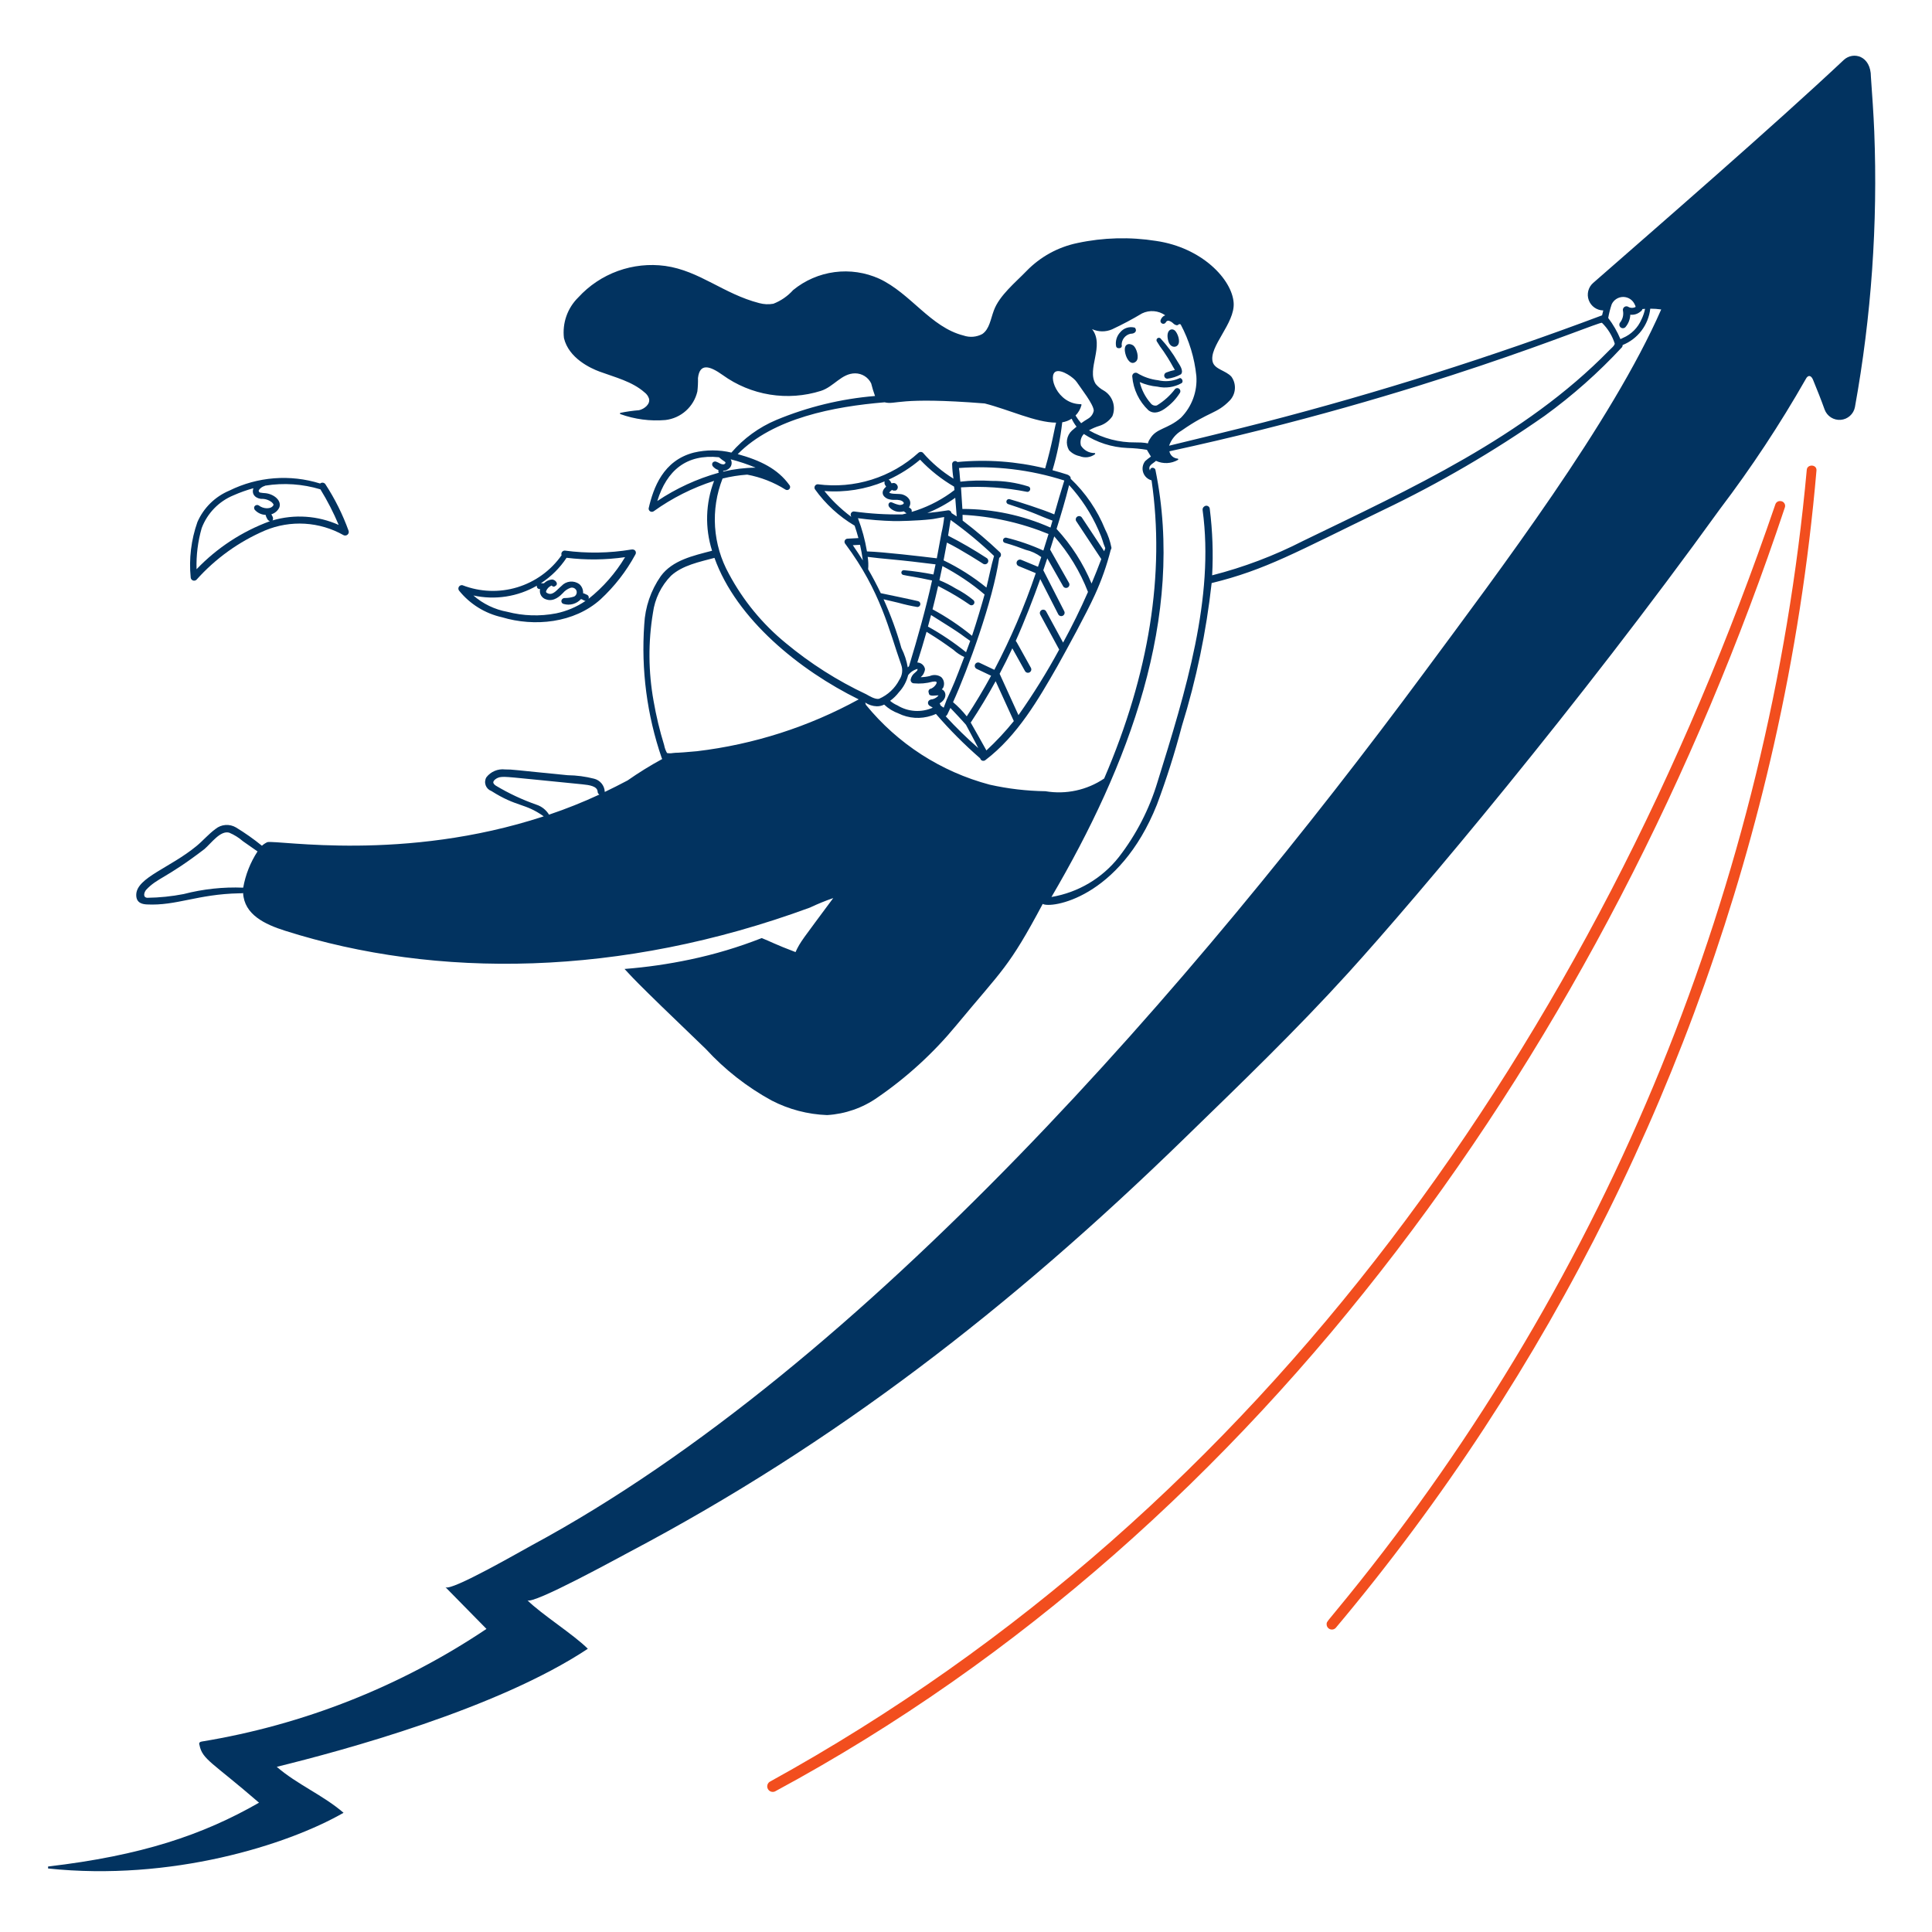 <svg width="154" height="154" viewBox="0 0 154 154" fill="none" xmlns="http://www.w3.org/2000/svg">
<path d="M149.397 10.477C149.339 9.027 149.231 7.578 149.131 6.13C149.131 4.438 147.73 4.082 146.974 4.772C141.46 9.96 132.083 18.097 126.987 22.556C126.797 22.723 126.663 22.943 126.601 23.188C126.54 23.433 126.553 23.691 126.641 23.928C126.729 24.165 126.886 24.37 127.092 24.516C127.299 24.662 127.544 24.742 127.797 24.745C127.762 24.874 127.73 25.003 127.702 25.135C118.883 28.451 109.894 31.295 100.772 33.655C98.882 34.149 93.822 35.373 93.188 35.527C93.368 35.018 93.723 34.59 94.189 34.318C96.43 32.752 96.967 33.015 98.028 31.92C98.267 31.668 98.41 31.341 98.433 30.994C98.456 30.648 98.358 30.305 98.154 30.023C97.707 29.527 96.833 29.446 96.666 28.854C96.327 27.634 98.445 25.788 98.335 24.143C98.209 22.271 95.805 19.734 92.151 19.204C90.07 18.874 87.946 18.93 85.885 19.371C84.338 19.691 82.923 20.468 81.823 21.602C80.957 22.501 79.658 23.55 79.221 24.745C78.96 25.435 78.873 26.231 78.301 26.624C78.073 26.747 77.821 26.821 77.563 26.842C77.305 26.862 77.044 26.829 76.8 26.744C74.178 26.082 72.594 23.387 70.088 22.217C68.973 21.713 67.739 21.53 66.526 21.69C65.312 21.85 64.168 22.346 63.221 23.121C62.788 23.604 62.248 23.978 61.644 24.212C61.272 24.278 60.89 24.261 60.525 24.162C57.683 23.433 55.761 21.58 53.025 21.197C51.752 21.024 50.457 21.163 49.249 21.6C48.042 22.038 46.959 22.762 46.092 23.71C45.667 24.127 45.344 24.636 45.146 25.198C44.949 25.76 44.883 26.36 44.953 26.951C45.337 28.554 47.067 29.352 47.794 29.621C49.02 30.075 50.383 30.401 51.378 31.279C51.538 31.399 51.659 31.563 51.725 31.752C51.865 32.192 51.381 32.595 50.94 32.697C50.443 32.737 49.948 32.807 49.459 32.907C49.447 32.909 49.437 32.915 49.429 32.924C49.421 32.933 49.416 32.944 49.416 32.956C49.415 32.968 49.418 32.979 49.425 32.989C49.431 32.999 49.441 33.007 49.452 33.01C50.601 33.423 51.825 33.584 53.041 33.48C53.648 33.409 54.219 33.152 54.674 32.744C55.13 32.336 55.449 31.798 55.587 31.202C55.628 30.848 55.645 30.491 55.636 30.134C55.776 28.908 56.592 29.172 57.599 29.889C58.716 30.697 60.006 31.232 61.367 31.452C62.727 31.672 64.12 31.571 65.434 31.157C66.467 30.826 67.079 29.76 68.166 29.76C68.432 29.761 68.693 29.836 68.918 29.977C69.144 30.118 69.325 30.32 69.441 30.56C69.525 30.9 69.628 31.235 69.748 31.565C67.041 31.788 64.385 32.433 61.877 33.476C60.501 34.055 59.277 34.945 58.301 36.075C57.318 35.843 56.294 35.843 55.311 36.075C52.858 36.701 52.078 38.89 51.703 40.525C51.7 40.573 51.71 40.62 51.733 40.663C51.756 40.705 51.79 40.74 51.831 40.764C51.873 40.788 51.921 40.8 51.969 40.798C52.017 40.797 52.064 40.781 52.103 40.755C53.573 39.7 55.198 38.882 56.92 38.329C56.238 40.114 56.181 42.078 56.759 43.9C55.248 44.297 53.603 44.652 52.67 45.925C51.879 47.059 51.422 48.392 51.354 49.773C51.097 53.378 51.57 56.998 52.744 60.417C52.754 60.447 52.768 60.475 52.786 60.5C51.834 61.017 50.913 61.587 50.026 62.208C49.426 62.526 48.818 62.833 48.203 63.128C48.206 63.111 48.206 63.093 48.203 63.076C48.186 62.841 48.095 62.618 47.943 62.438C47.792 62.258 47.588 62.13 47.36 62.072C46.67 61.895 45.961 61.801 45.248 61.792C40.82 61.36 40.929 61.332 40.255 61.332C39.974 61.299 39.69 61.34 39.429 61.45C39.169 61.56 38.941 61.735 38.769 61.959C38.713 62.055 38.68 62.161 38.67 62.272C38.66 62.382 38.675 62.493 38.712 62.597C38.75 62.701 38.81 62.795 38.889 62.874C38.967 62.952 39.061 63.012 39.165 63.05C41.226 64.358 41.804 63.982 43.343 65.071C32.183 68.728 22.179 66.951 21.313 67.127C21.154 67.2 21.008 67.297 20.878 67.414C20.224 66.882 19.533 66.395 18.812 65.957C18.56 65.808 18.268 65.739 17.976 65.76C17.683 65.781 17.404 65.892 17.177 66.077C16.611 66.494 16.18 67.014 15.661 67.44C13.537 69.184 10.925 69.95 10.861 71.285C10.825 72.031 11.436 72.074 11.704 72.093C14.063 72.213 15.747 71.272 19.071 71.206C19.283 71.201 19.315 71.21 19.378 71.181C19.466 72.9 21.102 73.678 22.73 74.192C34.755 78.013 49.465 77.898 64.561 72.343C65.165 72.056 65.786 71.803 66.418 71.585C63.966 74.902 63.794 75.053 63.412 75.891C61.816 75.29 61.372 75.03 60.718 74.774C58.867 75.502 56.958 76.073 55.012 76.482C53.287 76.847 51.54 77.099 49.782 77.236C50.435 77.914 50.062 77.671 56.267 83.62C57.778 85.266 59.551 86.654 61.513 87.725C62.881 88.431 64.388 88.827 65.927 88.883C67.369 88.798 68.759 88.314 69.941 87.484C72.294 85.868 74.41 83.931 76.226 81.729C79.934 77.251 80.388 77.169 83.116 72.05C83.729 72.434 89.224 71.656 92.219 64.135C92.986 62.085 93.649 59.997 94.204 57.88C95.358 54.163 96.154 50.345 96.58 46.477C100.885 45.427 103.333 44.001 110.239 40.662C114.73 38.514 119.037 36.002 123.117 33.15C125.351 31.531 127.42 29.696 129.294 27.671C129.326 27.621 129.343 27.562 129.341 27.502C129.935 27.263 130.454 26.868 130.842 26.358C131.23 25.847 131.472 25.241 131.543 24.605C131.835 24.605 132.126 24.625 132.415 24.667C128.474 33.658 119.579 45.415 113.503 53.632C95.413 78.07 69.033 108.816 42.383 123.179C41.725 123.528 35.904 126.901 35.504 126.51L38.777 129.841C31.942 134.424 24.203 137.485 16.084 138.818C16.015 138.824 15.95 138.853 15.9 138.902C15.886 138.932 15.878 138.964 15.878 138.998C15.878 139.031 15.886 139.064 15.9 139.094C16.13 140.262 16.897 140.445 20.647 143.693C16.15 146.272 11.253 147.912 3.833 148.779V148.937C13.627 149.97 22.879 147.08 27.384 144.498C25.785 143.108 23.67 142.233 22.062 140.834C27.301 139.543 39.61 136.228 46.855 131.424C45.773 130.324 43.124 128.65 42.033 127.551C42.408 127.967 49.478 124.07 50.228 123.679C66.458 115.1 80.471 104.314 94.424 90.725C98.888 86.386 103.316 82.122 107.482 77.533C113.092 71.352 125.779 56.261 137.105 40.565C139.605 37.271 141.886 33.816 143.934 30.222C144.116 29.858 144.366 29.906 144.517 30.272C144.858 31.105 145.158 31.854 145.442 32.648C145.537 32.905 145.713 33.124 145.944 33.272C146.175 33.419 146.448 33.487 146.721 33.466C146.995 33.444 147.253 33.334 147.458 33.152C147.663 32.97 147.803 32.726 147.856 32.457C149.168 25.208 149.685 17.838 149.397 10.477ZM19.386 70.756C17.787 70.691 16.187 70.863 14.638 71.266C13.68 71.452 12.707 71.551 11.731 71.563C11.363 71.524 11.494 71.118 11.643 70.935C12.551 69.959 13.215 70.042 16.3 67.677C16.852 67.198 17.571 66.173 18.274 66.374C18.671 66.541 19.039 66.77 19.363 67.053L20.528 67.868C19.956 68.744 19.568 69.726 19.386 70.756ZM43.762 64.936C43.533 64.559 43.176 64.276 42.756 64.14C41.63 63.746 40.548 63.239 39.525 62.626C39.42 62.555 39.301 62.448 39.322 62.335C39.351 62.181 39.593 62.006 39.838 61.951C40.313 61.879 40.333 61.917 46.402 62.516C47.006 62.575 47.599 62.67 47.637 63.095C47.637 63.144 47.649 63.192 47.674 63.234C47.698 63.276 47.734 63.311 47.776 63.334C46.469 63.941 45.129 64.476 43.763 64.936H43.762ZM88.642 26.252C89.46 25.869 90.258 25.446 91.032 24.982C91.325 24.84 91.651 24.778 91.976 24.804C92.3 24.83 92.612 24.943 92.878 25.13C92.783 25.168 92.699 25.227 92.633 25.305C92.567 25.383 92.521 25.475 92.5 25.575C92.498 25.628 92.515 25.68 92.547 25.721C92.58 25.763 92.626 25.793 92.677 25.805C92.729 25.817 92.783 25.811 92.83 25.788C92.878 25.764 92.916 25.726 92.938 25.678C92.959 25.636 92.992 25.603 93.034 25.583C93.076 25.563 93.123 25.558 93.168 25.568C93.301 25.608 93.422 25.681 93.521 25.779C93.593 25.852 93.685 25.903 93.785 25.924C93.824 25.927 93.863 25.919 93.898 25.902C93.933 25.885 93.964 25.86 93.987 25.829L94.11 25.857C94.791 27.134 95.216 28.532 95.362 29.973C95.406 30.582 95.319 31.193 95.107 31.766C94.896 32.339 94.564 32.86 94.135 33.295C93.069 34.226 92.165 34.116 91.666 34.981C91.267 35.569 91.961 35.255 90.51 35.265C89.211 35.281 87.931 34.948 86.804 34.301C87.069 34.151 87.349 34.031 87.641 33.943C88.059 33.811 88.421 33.541 88.666 33.177C88.819 32.806 88.831 32.393 88.701 32.014C88.57 31.635 88.307 31.317 87.959 31.119C87.721 30.988 87.51 30.814 87.337 30.604C86.586 29.415 88.078 27.558 87.05 26.235C87.3 26.349 87.571 26.409 87.845 26.412C88.119 26.415 88.391 26.36 88.643 26.252H88.642ZM84.191 29.604C84.645 29.446 85.588 30.092 85.826 30.452C86.154 30.946 87.181 32.238 87.183 32.735C87.158 32.865 87.106 32.989 87.03 33.097C86.954 33.206 86.856 33.297 86.742 33.365C86.549 33.48 86.361 33.603 86.178 33.734C86.012 33.542 85.863 33.337 85.731 33.121C85.959 32.888 86.123 32.6 86.206 32.285C86.209 32.277 86.209 32.269 86.207 32.26C86.206 32.252 86.202 32.245 86.197 32.238C86.192 32.231 86.185 32.226 86.178 32.222C86.17 32.219 86.162 32.217 86.154 32.217C84.254 32.216 83.466 29.854 84.191 29.604H84.191ZM70.513 32.067C71.423 32.297 71.517 31.602 78.489 32.159C80.434 32.654 82.556 33.679 84.182 33.689C84.044 34.179 83.869 35.394 83.309 37.337C81.022 36.776 78.657 36.604 76.313 36.828C76.279 36.792 76.236 36.767 76.188 36.757C76.14 36.747 76.091 36.751 76.045 36.769C76 36.788 75.961 36.819 75.934 36.86C75.907 36.901 75.894 36.949 75.894 36.998C75.905 37.386 75.94 37.772 76.001 38.155C75.085 37.589 74.26 36.888 73.554 36.074C73.505 36.038 73.445 36.019 73.384 36.021C73.323 36.023 73.264 36.045 73.218 36.085C72.142 37.064 70.867 37.796 69.479 38.231C68.092 38.665 66.626 38.792 65.185 38.601C65.139 38.601 65.094 38.614 65.054 38.636C65.015 38.659 64.981 38.692 64.958 38.731C64.935 38.771 64.923 38.816 64.922 38.862C64.921 38.908 64.933 38.953 64.955 38.993C65.797 40.173 66.876 41.163 68.123 41.901C68.235 42.228 68.335 42.558 68.424 42.891C68.424 42.891 67.792 42.928 67.528 42.939C67.482 42.946 67.439 42.966 67.403 42.996C67.368 43.026 67.342 43.065 67.328 43.109C67.313 43.154 67.312 43.201 67.323 43.246C67.334 43.291 67.357 43.332 67.39 43.365C70.232 47.181 70.86 50.246 71.836 52.989C71.906 53.186 71.929 53.396 71.904 53.603C71.878 53.81 71.805 54.009 71.689 54.183C71.342 54.862 70.768 55.399 70.068 55.702C69.756 55.767 69.285 55.472 69.05 55.341C66.747 54.259 64.591 52.888 62.635 51.261C60.774 49.739 59.233 47.863 58.101 45.742C57.462 44.59 57.086 43.312 56.998 41.999C56.911 40.685 57.115 39.368 57.596 38.143C58.24 37.984 58.897 37.88 59.559 37.833C60.644 38.036 61.681 38.441 62.615 39.028C62.666 39.058 62.727 39.069 62.785 39.057C62.843 39.046 62.895 39.014 62.932 38.967C62.968 38.92 62.986 38.861 62.982 38.802C62.978 38.743 62.952 38.687 62.91 38.645C61.99 37.376 60.621 36.7 58.804 36.198C61.638 33.317 66.486 32.404 70.513 32.067ZM85.792 41.549L87.785 44.565C87.539 45.219 87.281 45.868 87.009 46.513C86.342 44.909 85.397 43.436 84.218 42.16C84.575 41.011 84.931 39.84 85.219 38.667C86.187 39.724 86.976 40.932 87.554 42.244C87.937 43.079 87.861 43.132 88.102 43.694L88.015 43.94L86.239 41.257C86.22 41.227 86.195 41.202 86.166 41.182C86.137 41.163 86.104 41.149 86.069 41.142C86.035 41.135 85.999 41.134 85.965 41.141C85.93 41.148 85.897 41.161 85.868 41.181C85.838 41.2 85.813 41.225 85.793 41.254C85.773 41.284 85.76 41.316 85.753 41.351C85.746 41.385 85.746 41.421 85.752 41.456C85.759 41.49 85.772 41.523 85.792 41.553V41.549ZM82.921 48.999L84.428 51.777C83.45 53.581 82.366 55.326 81.182 57.003L79.68 53.707C80.034 53.039 80.371 52.362 80.692 51.678L81.703 53.49C81.738 53.552 81.796 53.598 81.864 53.617C81.933 53.637 82.006 53.628 82.068 53.593C82.13 53.559 82.176 53.501 82.196 53.432C82.215 53.364 82.207 53.291 82.172 53.228C81.189 51.47 81.04 51.165 80.966 51.082C81.656 49.549 82.4 47.623 82.918 46.158L84.351 48.961C84.367 48.993 84.389 49.021 84.416 49.045C84.443 49.068 84.474 49.086 84.508 49.097C84.541 49.108 84.577 49.113 84.613 49.11C84.648 49.107 84.683 49.097 84.714 49.081C84.746 49.065 84.774 49.043 84.797 49.015C84.82 48.988 84.837 48.957 84.848 48.923C84.859 48.889 84.862 48.853 84.859 48.818C84.856 48.782 84.846 48.748 84.829 48.717L83.162 45.456C83.269 45.142 83.375 44.825 83.479 44.505L84.742 46.728C84.759 46.759 84.782 46.786 84.81 46.807C84.838 46.829 84.87 46.845 84.904 46.854C84.938 46.864 84.973 46.866 85.008 46.862C85.043 46.858 85.077 46.846 85.108 46.829C85.138 46.812 85.165 46.788 85.187 46.76C85.209 46.733 85.225 46.701 85.234 46.667C85.243 46.633 85.246 46.597 85.241 46.562C85.237 46.527 85.226 46.493 85.208 46.463L83.705 43.81C83.74 43.7 84.035 42.755 84.035 42.755C85.184 44.062 86.095 45.56 86.724 47.183C86.121 48.556 85.46 49.903 84.74 51.221L83.392 48.741C83.376 48.709 83.354 48.681 83.326 48.658C83.299 48.635 83.267 48.618 83.233 48.608C83.199 48.597 83.163 48.593 83.127 48.597C83.092 48.601 83.057 48.611 83.026 48.628C82.995 48.645 82.967 48.669 82.945 48.696C82.922 48.724 82.906 48.756 82.896 48.791C82.886 48.825 82.883 48.861 82.888 48.896C82.892 48.932 82.903 48.966 82.921 48.997V48.999ZM75.073 54.95C75.11 54.91 75.144 54.867 75.177 54.821C75.244 54.682 75.266 54.525 75.239 54.372C75.213 54.22 75.138 54.08 75.027 53.972C74.896 53.881 74.743 53.825 74.584 53.81C74.424 53.795 74.264 53.821 74.118 53.885C73.878 53.943 73.634 53.975 73.388 53.98C73.485 53.9 73.565 53.802 73.624 53.691C73.683 53.58 73.72 53.459 73.732 53.334C73.707 53.189 73.632 53.057 73.52 52.961C73.408 52.864 73.266 52.81 73.119 52.807C73.378 51.996 73.624 51.181 73.855 50.361C74.965 51.051 75.081 51.143 75.994 51.793C76.25 52.031 76.543 52.226 76.862 52.369C76.084 54.404 76.078 54.429 75.463 55.765C75.437 55.827 75.279 56.28 75.222 56.409C75.131 56.355 75.045 56.293 74.966 56.222C74.953 56.166 74.932 56.111 74.903 56.061C75.537 55.68 75.427 55.093 75.073 54.95ZM74.347 56.406L74.338 56.416C73.889 56.613 73.399 56.698 72.91 56.665C72.422 56.632 71.948 56.481 71.531 56.225C71.32 56.134 71.124 56.013 70.95 55.864C71.217 55.67 71.454 55.437 71.654 55.175C72.01 54.792 72.262 54.326 72.388 53.819C72.574 53.57 72.839 53.393 73.14 53.316C73.1 53.393 73.217 53.384 72.945 53.611C72.767 53.74 72.642 53.929 72.594 54.143C72.585 54.181 72.584 54.22 72.592 54.258C72.6 54.296 72.617 54.332 72.64 54.363C72.663 54.394 72.693 54.42 72.728 54.438C72.762 54.456 72.8 54.467 72.839 54.468C73.343 54.516 73.852 54.471 74.341 54.336C74.484 54.331 74.755 54.259 74.628 54.517C74.537 54.678 74.398 54.807 74.231 54.886C74.191 54.889 74.152 54.902 74.118 54.924C74.084 54.946 74.056 54.976 74.037 55.012C74.018 55.047 74.008 55.087 74.008 55.128C74.008 55.168 74.018 55.208 74.037 55.243C74.037 55.58 74.623 55.402 74.814 55.43C74.691 55.581 74.523 55.688 74.334 55.736C73.999 55.752 73.914 55.986 74.001 56.15C74.074 56.291 74.277 56.334 74.347 56.411V56.406ZM73.185 47.919C72.993 47.861 70.282 47.298 70.206 47.282C69.896 46.635 69.561 45.999 69.2 45.376C69.228 45.047 69.216 44.715 69.164 44.389C69.749 44.465 70.347 44.524 70.927 44.577C72.197 44.694 73.189 44.812 74.574 44.985C74.517 45.255 74.46 45.524 74.403 45.792C73.626 45.637 72.842 45.523 72.054 45.45C72.006 45.446 71.959 45.46 71.921 45.489C71.883 45.518 71.857 45.561 71.849 45.608C71.841 45.656 71.851 45.704 71.877 45.744C71.903 45.785 71.943 45.814 71.99 45.826C72.291 45.903 73.015 45.985 74.295 46.269C73.783 48.578 73.152 50.825 72.456 53.109C72.422 53.139 72.39 53.168 72.358 53.197C72.267 52.663 72.097 52.147 71.853 51.664C71.478 50.331 71.001 49.029 70.429 47.768C70.822 47.866 71.216 47.955 71.608 48.047C72.107 48.187 72.614 48.3 73.126 48.385C73.183 48.384 73.239 48.363 73.282 48.325C73.325 48.287 73.353 48.235 73.36 48.178C73.367 48.12 73.353 48.063 73.321 48.015C73.289 47.967 73.24 47.933 73.185 47.919ZM68.387 41.306C69.337 41.434 70.293 41.51 71.251 41.536C71.542 41.546 73.112 41.514 74.179 41.395C74.34 41.395 75.042 41.236 75.263 41.215C75.218 41.638 75.147 42.057 75.048 42.47C74.957 42.994 74.705 44.348 74.673 44.502C73.402 44.349 70.389 43.991 69.106 43.954C68.956 43.049 68.715 42.162 68.387 41.306ZM68.778 44.674C68.522 44.265 68.256 43.86 67.979 43.458L68.553 43.427C68.646 43.837 68.721 44.252 68.778 44.672V44.674ZM67.822 41.107C67.835 41.138 67.847 41.169 67.859 41.2C67.413 40.867 66.99 40.504 66.593 40.114C66.281 39.806 65.987 39.481 65.713 39.139C67.35 39.269 68.994 39.006 70.509 38.373C70.478 38.597 70.537 38.632 70.635 38.788C70.197 39.164 70.31 39.554 70.74 39.757C70.933 39.828 71.14 39.857 71.345 39.842C71.583 39.836 71.909 39.854 72.03 40.059C72.107 40.184 71.816 40.279 71.659 40.244C71.157 40.134 71.069 39.959 70.912 40.061C70.877 40.085 70.85 40.118 70.835 40.158C70.819 40.197 70.815 40.239 70.823 40.281C70.823 40.434 71.206 40.801 71.701 40.801C71.816 40.799 71.93 40.785 72.042 40.758C72.062 40.773 72.239 40.911 72.26 40.921C72.154 40.95 72.046 40.977 71.939 41.003C70.647 41.025 69.355 40.947 68.075 40.769C68.033 40.767 67.992 40.774 67.954 40.792C67.916 40.809 67.883 40.836 67.858 40.869C67.833 40.902 67.817 40.941 67.811 40.982C67.804 41.023 67.808 41.066 67.822 41.105V41.107ZM80.19 42.856C80.159 42.853 80.127 42.857 80.097 42.867C80.068 42.878 80.041 42.895 80.018 42.916C79.995 42.938 79.978 42.965 79.966 42.994C79.954 43.023 79.949 43.054 79.95 43.086C79.952 43.129 79.968 43.171 79.996 43.204C80.023 43.237 80.061 43.261 80.103 43.271C80.793 43.466 81.298 43.654 81.761 43.827C82.21 43.93 82.632 44.126 83 44.403C82.914 44.661 82.827 44.919 82.738 45.177L81.414 44.63C81.381 44.615 81.345 44.606 81.309 44.605C81.273 44.603 81.236 44.61 81.203 44.623C81.169 44.636 81.138 44.656 81.112 44.681C81.086 44.707 81.065 44.737 81.051 44.771C81.037 44.804 81.03 44.841 81.031 44.877C81.031 44.913 81.039 44.949 81.054 44.983C81.069 45.016 81.09 45.046 81.116 45.071C81.143 45.095 81.174 45.114 81.209 45.127L82.562 45.686C81.666 48.337 80.562 50.913 79.259 53.39L78.081 52.831C78.049 52.816 78.015 52.807 77.98 52.806C77.944 52.804 77.909 52.809 77.876 52.821C77.843 52.833 77.812 52.851 77.786 52.875C77.76 52.898 77.739 52.927 77.724 52.959C77.709 52.991 77.7 53.025 77.698 53.06C77.696 53.096 77.701 53.131 77.713 53.164C77.725 53.197 77.743 53.228 77.767 53.254C77.791 53.28 77.819 53.301 77.851 53.316L79.001 53.863C78.398 54.968 77.751 56.047 77.06 57.101C76.735 56.688 76.369 56.308 75.967 55.969C77.149 53.362 79.157 47.858 79.647 44.465C79.684 44.444 79.716 44.414 79.74 44.379C79.764 44.343 79.779 44.303 79.785 44.26C79.791 44.218 79.787 44.175 79.774 44.134C79.76 44.093 79.737 44.056 79.707 44.026C78.763 43.129 77.77 42.285 76.733 41.496C76.733 41.343 76.733 41.185 76.725 41.037C79.08 41.156 81.397 41.673 83.579 42.566C83.519 42.765 83.243 43.644 83.166 43.884C82.209 43.447 81.212 43.102 80.19 42.853V42.856ZM77.594 47.838C77.154 47.474 76.675 47.16 76.166 46.901C75.757 46.65 75.328 46.432 74.882 46.252C74.965 45.875 75.045 45.497 75.122 45.119C75.706 45.428 76.273 45.766 76.822 46.132C77.4 46.515 77.955 46.935 78.481 47.387C78.296 48.062 77.831 49.645 77.48 50.679C76.501 49.877 75.447 49.17 74.333 48.569C74.49 47.952 74.639 47.333 74.78 46.711C74.907 46.779 75.035 46.846 75.163 46.913C75.911 47.304 76.633 47.742 77.327 48.222C77.378 48.249 77.436 48.256 77.492 48.242C77.547 48.229 77.596 48.195 77.629 48.148C77.662 48.102 77.676 48.044 77.67 47.987C77.664 47.931 77.637 47.878 77.594 47.84V47.838ZM77.338 51.084C77.231 51.387 77.119 51.689 77.005 51.99C76.054 51.221 75.037 50.536 73.967 49.944C74.052 49.637 74.134 49.331 74.214 49.024C77.085 50.811 76.659 50.638 77.338 51.086V51.084ZM79.236 44.313C78.99 45.157 78.837 45.991 78.628 46.834C77.578 45.98 76.432 45.252 75.213 44.665C75.306 44.193 75.394 43.722 75.477 43.25C76.619 43.807 78.344 44.927 78.362 44.936C78.391 44.955 78.424 44.968 78.459 44.975C78.494 44.981 78.529 44.981 78.564 44.974C78.598 44.966 78.631 44.952 78.66 44.932C78.689 44.912 78.714 44.887 78.733 44.857C78.752 44.828 78.766 44.795 78.772 44.76C78.778 44.725 78.778 44.69 78.771 44.655C78.763 44.621 78.749 44.588 78.73 44.559C78.71 44.53 78.684 44.505 78.655 44.486C77.659 43.836 76.631 43.238 75.572 42.697C75.642 42.28 75.708 41.863 75.772 41.447C76.994 42.319 78.151 43.277 79.236 44.315V44.313ZM75.844 40.894C75.838 40.86 75.826 40.827 75.808 40.797C75.789 40.767 75.765 40.742 75.736 40.722C75.707 40.703 75.675 40.689 75.641 40.682C75.606 40.675 75.571 40.676 75.537 40.683C74.998 40.771 74.457 40.841 73.915 40.893C74.703 40.578 75.451 40.17 76.143 39.679C76.183 40.159 76.219 40.638 76.259 41.163C76.124 41.076 75.985 40.982 75.844 40.896V40.894ZM75.733 39.32C74.799 39.979 73.763 40.481 72.667 40.805C72.672 40.789 72.674 40.773 72.674 40.757C72.674 40.603 72.674 40.59 72.454 40.441C72.732 39.989 72.427 39.57 71.95 39.417C71.68 39.33 71.065 39.417 70.877 39.264C70.944 39.183 71.022 39.11 71.107 39.047C71.129 39.071 71.157 39.088 71.188 39.097C71.219 39.107 71.251 39.109 71.283 39.103H71.297C71.461 39.139 71.591 38.95 71.559 38.782C71.544 38.718 71.513 38.659 71.469 38.611C71.424 38.563 71.368 38.527 71.306 38.507C71.228 38.491 71.146 38.498 71.072 38.528C71.061 38.509 71.028 38.46 71.015 38.442C70.982 38.351 70.915 38.276 70.829 38.233C71.735 37.819 72.579 37.284 73.34 36.641C74.136 37.482 75.048 38.205 76.048 38.788C76.059 38.876 76.071 38.962 76.082 39.06C75.963 39.142 75.846 39.236 75.733 39.32ZM75.758 56.432C76.706 57.429 76.998 57.774 76.998 57.774C76.998 57.774 77.798 59.253 77.978 59.63C77.065 58.832 76.196 57.984 75.377 57.089C75.493 57.036 75.503 56.973 75.756 56.432H75.758ZM77.377 57.595C78.084 56.522 78.746 55.423 79.363 54.299L80.812 57.478C80.141 58.309 79.41 59.091 78.627 59.817C78.583 59.739 77.538 57.863 77.375 57.595H77.377ZM84.038 41.003C83.146 40.613 81.097 39.961 80.467 39.786C80.417 39.775 80.364 39.784 80.32 39.81C80.275 39.836 80.242 39.878 80.227 39.927C80.212 39.977 80.216 40.03 80.238 40.076C80.261 40.123 80.3 40.159 80.348 40.178C82.771 40.975 82.621 41.034 83.896 41.498C83.843 41.683 83.789 41.868 83.734 42.053C81.523 41.072 79.131 40.565 76.712 40.568C76.708 40.475 76.609 38.941 76.601 38.848C78.37 38.739 80.147 38.86 81.885 39.208C81.944 39.209 82.001 39.188 82.044 39.148C82.088 39.109 82.115 39.055 82.119 38.996C82.124 38.943 82.109 38.889 82.076 38.846C82.043 38.803 81.995 38.775 81.942 38.766C81.002 38.471 80.022 38.325 79.036 38.333C78.208 38.279 77.376 38.299 76.55 38.393C76.483 37.841 76.514 37.79 76.438 37.306C79.276 37.096 82.127 37.434 84.837 38.302C84.575 39.12 84.296 40.085 84.036 41.003H84.038ZM58.172 37.289C58.254 37.198 58.304 37.083 58.317 36.961C58.329 36.84 58.303 36.717 58.243 36.611C58.92 36.785 59.585 37.007 60.23 37.277C59.359 37.285 58.491 37.392 57.643 37.593C57.646 37.579 57.648 37.565 57.648 37.55V37.531C57.848 37.523 58.036 37.436 58.172 37.289ZM52.393 39.937C53.152 37.48 54.727 36.181 57.307 36.447C57.46 36.58 57.621 36.702 57.79 36.812C57.898 36.894 57.762 37.021 57.643 37.019C57.386 36.992 57.377 36.904 57.071 36.795C57.021 36.781 56.967 36.782 56.918 36.799C56.869 36.816 56.826 36.848 56.796 36.891C56.774 36.93 56.764 36.975 56.765 37.021C56.766 37.067 56.78 37.111 56.804 37.15C56.921 37.3 57.082 37.41 57.264 37.466C57.27 37.552 57.24 37.601 57.299 37.679C55.554 38.165 53.898 38.928 52.393 39.937ZM55.557 59.879C53.619 60.056 54.116 59.972 53.64 60.024C53.485 60.053 53.325 60.053 53.169 60.024C53.057 59.827 52.979 59.612 52.939 59.39C52.583 58.236 52.302 57.06 52.096 55.87C51.678 53.55 51.661 51.175 52.047 48.85C52.195 47.735 52.699 46.699 53.485 45.894C54.412 45.051 55.761 44.791 56.95 44.468C58.696 49.358 63.752 53.441 68.448 55.748C64.456 57.938 60.079 59.341 55.557 59.879ZM83.331 63.068C81.835 63.048 80.345 62.873 78.885 62.545C75.009 61.517 71.557 59.291 69.022 56.183C69 56.123 68.981 56.062 68.965 55.999C69.237 56.184 69.556 56.288 69.885 56.298C70.09 56.302 70.294 56.256 70.477 56.163C70.804 56.473 71.191 56.712 71.613 56.866C72.437 57.272 73.388 57.335 74.258 57.042C74.377 57.006 74.492 56.961 74.603 56.907C75.692 58.17 76.871 59.353 78.129 60.447C78.139 60.489 78.159 60.527 78.188 60.56C78.216 60.592 78.252 60.616 78.292 60.631C78.333 60.646 78.376 60.65 78.419 60.644C78.461 60.638 78.501 60.62 78.536 60.595C81.108 58.648 82.799 55.697 84.292 53.09C85.01 51.799 86.568 48.966 87.276 47.41C87.804 46.255 88.227 45.055 88.538 43.824C88.578 43.778 88.598 43.719 88.594 43.659C88.495 43.143 88.323 42.645 88.082 42.178C87.466 40.659 86.531 39.289 85.342 38.161C85.381 37.987 85.162 37.85 85.058 37.824C84.674 37.7 84.286 37.586 83.894 37.481C84.266 36.234 84.526 34.955 84.671 33.661C84.939 33.62 85.195 33.523 85.421 33.374C85.527 33.6 85.658 33.813 85.812 34.01C85.684 34.112 85.559 34.218 85.437 34.328C85.229 34.522 85.093 34.781 85.052 35.063C85.01 35.344 85.065 35.632 85.207 35.878C85.432 36.125 85.731 36.293 86.058 36.358C86.257 36.44 86.474 36.47 86.688 36.444C86.901 36.417 87.105 36.337 87.278 36.209C87.287 36.202 87.293 36.193 87.297 36.182C87.3 36.171 87.3 36.16 87.296 36.149C87.293 36.138 87.286 36.129 87.277 36.122C87.268 36.116 87.257 36.112 87.246 36.112C87.03 36.114 86.817 36.061 86.627 35.957C86.438 35.853 86.278 35.702 86.163 35.519C86.118 35.358 86.115 35.188 86.156 35.026C86.196 34.863 86.278 34.714 86.394 34.593C87.428 35.273 88.628 35.658 89.865 35.708C90.386 35.721 90.906 35.771 91.42 35.856C91.42 35.856 91.712 36.357 91.741 36.393C91.58 36.504 91.426 36.624 91.281 36.755C91.182 36.881 91.115 37.029 91.088 37.187C91.06 37.345 91.072 37.507 91.123 37.659C91.173 37.811 91.261 37.948 91.377 38.058C91.494 38.168 91.636 38.247 91.791 38.288C92.876 45.723 91.607 53.703 88.013 62.056C86.641 62.983 84.964 63.345 83.331 63.068ZM128.25 27.947C121.524 34.825 112.434 38.966 103.882 43.11C101.572 44.295 99.136 45.217 96.62 45.859C96.715 44.098 96.653 42.332 96.433 40.582C96.433 40.531 96.418 40.48 96.391 40.436C96.363 40.393 96.324 40.358 96.277 40.336C96.23 40.314 96.178 40.306 96.127 40.312C96.076 40.319 96.028 40.34 95.988 40.373C95.942 40.404 95.906 40.447 95.883 40.497C95.861 40.548 95.853 40.604 95.86 40.659C96.814 47.613 94.52 55.097 92.268 62.323C91.616 64.492 90.572 66.522 89.187 68.313C87.854 70.007 85.937 71.142 83.812 71.498C89.928 61.073 94.495 49.206 92.099 37.454C92.092 37.42 92.076 37.389 92.052 37.364C92.029 37.338 92 37.319 91.967 37.309C91.934 37.291 91.896 37.283 91.859 37.285C91.821 37.288 91.785 37.3 91.754 37.322C91.723 37.344 91.699 37.374 91.685 37.408C91.67 37.443 91.665 37.481 91.671 37.518C91.459 37.099 91.895 36.975 92.143 36.733C92.42 36.863 92.723 36.923 93.028 36.91C93.333 36.897 93.631 36.81 93.895 36.657C93.905 36.651 93.913 36.641 93.917 36.63C93.922 36.62 93.922 36.607 93.919 36.596C93.916 36.584 93.91 36.574 93.9 36.567C93.891 36.56 93.88 36.556 93.868 36.556C93.71 36.544 93.56 36.48 93.441 36.375C93.323 36.27 93.242 36.129 93.212 35.973C113.767 31.519 127.227 25.681 127.69 25.729C128.162 26.189 128.512 26.759 128.711 27.387C128.688 27.573 128.405 27.785 128.248 27.947H128.25ZM130.845 25.455C130.56 26.125 130.025 26.659 129.353 26.941C129.29 26.971 129.227 27.001 129.165 27.032C128.912 26.432 128.585 25.865 128.191 25.346C128.255 24.976 128.348 24.612 128.468 24.256C128.55 24.079 128.681 23.93 128.846 23.826C129.011 23.722 129.202 23.668 129.397 23.67C129.592 23.673 129.782 23.732 129.944 23.84C130.106 23.949 130.233 24.102 130.31 24.281C130.343 24.337 130.366 24.399 130.377 24.463C130.285 24.516 130.179 24.543 130.073 24.54C129.966 24.537 129.862 24.505 129.773 24.447C129.726 24.423 129.673 24.412 129.621 24.416C129.568 24.421 129.517 24.439 129.475 24.471C129.432 24.502 129.4 24.545 129.38 24.594C129.36 24.643 129.355 24.697 129.364 24.749C129.4 24.92 129.396 25.098 129.354 25.268C129.312 25.438 129.232 25.596 129.12 25.731C129.083 25.791 129.07 25.861 129.082 25.93C129.094 25.999 129.132 26.06 129.187 26.103C129.242 26.146 129.311 26.166 129.381 26.161C129.45 26.156 129.516 26.125 129.564 26.075C129.801 25.797 129.938 25.449 129.952 25.084C130.095 25.101 130.24 25.088 130.378 25.046C130.515 25.005 130.643 24.935 130.753 24.843C130.833 24.797 130.892 24.723 130.919 24.635C130.989 24.628 131.058 24.623 131.129 24.618C131.07 24.908 130.975 25.188 130.847 25.455H130.845Z" fill="#023360"/>
<path d="M89.706 28.204C89.827 28.685 90.175 29.16 90.557 28.807C90.845 28.543 90.597 27.743 90.34 27.543C90.082 27.342 89.483 27.316 89.706 28.204Z" fill="#023360"/>
<path d="M93.122 27.171C93.269 27.707 93.706 27.742 93.888 27.501C94.111 27.202 93.876 26.598 93.683 26.382C93.411 26.082 92.885 26.305 93.122 27.171Z" fill="#023360"/>
<path d="M92.743 27.999C93.274 28.773 93.433 29.145 93.649 29.487C93.416 29.537 93.189 29.606 92.967 29.693C92.912 29.713 92.866 29.751 92.835 29.801C92.805 29.851 92.793 29.91 92.801 29.968C92.808 30.026 92.836 30.079 92.878 30.119C92.921 30.16 92.976 30.184 93.034 30.189C93.42 30.146 93.794 30.025 94.133 29.835C94.388 29.555 93.994 29.041 93.864 28.824C93.483 28.153 93.023 27.53 92.495 26.966C92.46 26.938 92.416 26.923 92.371 26.924C92.327 26.925 92.284 26.942 92.25 26.971C92.216 27.001 92.193 27.041 92.186 27.086C92.179 27.13 92.188 27.175 92.211 27.214C92.373 27.486 92.55 27.748 92.743 27.999Z" fill="#023360"/>
<path d="M88.964 27.6C88.973 27.643 88.996 27.683 89.031 27.71C89.066 27.738 89.109 27.754 89.153 27.753H89.23C89.261 27.753 89.293 27.746 89.321 27.73C89.349 27.715 89.373 27.694 89.39 27.667C89.407 27.641 89.418 27.61 89.421 27.578C89.424 27.547 89.418 27.515 89.406 27.486C89.406 27.28 89.476 27.081 89.604 26.92C89.733 26.76 89.912 26.648 90.113 26.604C90.501 26.604 90.617 26.367 90.506 26.189C90.495 26.162 90.478 26.137 90.457 26.118C90.247 26.059 90.025 26.064 89.818 26.13C89.61 26.196 89.427 26.321 89.289 26.49C89.152 26.637 89.052 26.814 88.995 27.006C88.939 27.199 88.928 27.402 88.964 27.6Z" fill="#023360"/>
<path d="M90.253 30.021C90.338 31.044 90.798 31.999 91.543 32.704C91.997 33.051 92.504 32.842 92.96 32.493C93.4 32.167 93.775 31.76 94.064 31.294C94.089 31.242 94.095 31.183 94.082 31.127C94.069 31.072 94.037 31.022 93.991 30.987C93.945 30.952 93.889 30.934 93.832 30.936C93.774 30.937 93.719 30.959 93.675 30.997C93.276 31.525 92.78 31.973 92.215 32.317C92.124 32.342 92.028 32.338 91.94 32.307C91.852 32.276 91.775 32.218 91.72 32.142C91.297 31.659 90.997 31.081 90.848 30.456C91.294 30.654 91.771 30.777 92.257 30.819C92.906 30.968 93.586 30.872 94.168 30.55C94.392 30.426 94.174 30.014 93.961 30.173C93.438 30.394 92.857 30.441 92.305 30.308C91.715 30.24 91.147 30.044 90.64 29.733C90.595 29.713 90.546 29.705 90.497 29.71C90.448 29.716 90.401 29.734 90.362 29.763C90.322 29.793 90.291 29.832 90.272 29.878C90.253 29.923 90.246 29.973 90.253 30.021Z" fill="#023360"/>
<path d="M40.013 49.201C42.589 49.977 45.762 49.675 47.871 47.774C48.978 46.75 49.91 45.552 50.63 44.227C50.764 44.048 50.662 43.745 50.32 43.804C48.568 44.096 46.782 44.124 45.022 43.887C44.977 43.886 44.933 43.896 44.893 43.917C44.853 43.937 44.819 43.967 44.794 44.004C44.768 44.04 44.752 44.083 44.747 44.127C44.742 44.172 44.747 44.217 44.764 44.258C43.903 45.482 42.657 46.382 41.225 46.815C39.793 47.248 38.258 47.188 36.863 46.647C36.81 46.636 36.754 46.642 36.704 46.663C36.654 46.685 36.611 46.72 36.581 46.766C36.552 46.812 36.536 46.865 36.537 46.92C36.538 46.974 36.555 47.028 36.587 47.072C37.454 48.15 38.662 48.901 40.013 49.201ZM49.825 44.411C49.062 45.685 48.075 46.812 46.912 47.735C46.927 47.702 46.934 47.665 46.933 47.628C46.932 47.591 46.923 47.555 46.907 47.522C46.89 47.489 46.867 47.46 46.837 47.438C46.808 47.415 46.775 47.399 46.739 47.391C46.657 47.344 46.57 47.308 46.479 47.285C46.487 47.149 46.464 47.013 46.412 46.887C46.36 46.761 46.279 46.649 46.177 46.559C45.964 46.405 45.701 46.335 45.439 46.362C45.178 46.389 44.935 46.511 44.757 46.705C44.41 46.992 44.099 47.458 43.701 47.312C43.498 47.243 43.52 47.159 43.533 47.108C43.573 47.009 43.633 46.918 43.709 46.843C43.785 46.768 43.876 46.709 43.976 46.67C43.99 46.692 44.008 46.712 44.029 46.727C44.051 46.742 44.075 46.752 44.101 46.757C44.183 46.776 44.23 46.739 44.308 46.681C44.515 46.533 44.289 46.212 44.007 46.191C43.763 46.211 43.533 46.318 43.36 46.492C43.306 46.499 43.252 46.499 43.198 46.492H43.113C43.929 45.964 44.627 45.273 45.162 44.461C46.71 44.651 48.276 44.634 49.82 44.412L49.825 44.411ZM42.837 46.869C42.861 46.901 42.895 46.926 42.932 46.941C42.97 46.956 43.011 46.959 43.051 46.952C43.009 47.128 43.037 47.314 43.13 47.469C43.223 47.625 43.373 47.737 43.549 47.783C44.162 47.996 44.686 47.462 44.864 47.277C45.023 47.088 45.229 46.944 45.461 46.86C45.552 46.829 45.651 46.832 45.74 46.869C45.828 46.906 45.9 46.974 45.942 47.06C45.98 47.15 45.982 47.251 45.948 47.343C45.914 47.434 45.846 47.51 45.759 47.553C45.526 47.63 45.282 47.669 45.036 47.669C44.967 47.662 44.899 47.682 44.845 47.725C44.791 47.768 44.756 47.83 44.747 47.898C44.743 47.955 44.759 48.011 44.793 48.056C44.828 48.101 44.877 48.132 44.932 48.142C45.176 48.213 45.434 48.214 45.678 48.145C45.922 48.076 46.142 47.939 46.312 47.751C46.52 47.813 46.542 47.895 46.677 47.896C45.966 48.381 45.166 48.719 44.323 48.893C43.035 49.14 41.708 49.098 40.438 48.768C39.435 48.586 38.5 48.135 37.733 47.465C39.457 47.845 41.261 47.568 42.792 46.687C42.782 46.751 42.796 46.816 42.832 46.87L42.837 46.869Z" fill="#023360"/>
<path d="M15.201 46.039C15.206 46.091 15.226 46.14 15.258 46.181C15.29 46.222 15.333 46.253 15.382 46.27C15.431 46.288 15.483 46.291 15.534 46.279C15.585 46.268 15.631 46.243 15.668 46.206C17.18 44.516 19.044 43.177 21.128 42.283C22.13 41.865 23.215 41.682 24.298 41.746C25.382 41.811 26.437 42.122 27.382 42.656C27.433 42.682 27.489 42.692 27.546 42.686C27.602 42.68 27.655 42.657 27.698 42.621C27.742 42.584 27.773 42.536 27.79 42.482C27.806 42.428 27.806 42.37 27.789 42.316C27.315 41.003 26.69 39.749 25.927 38.581C25.902 38.551 25.873 38.526 25.839 38.508C25.805 38.49 25.769 38.479 25.73 38.475C25.692 38.471 25.654 38.475 25.617 38.487C25.581 38.498 25.547 38.517 25.518 38.541C23.123 37.792 20.532 37.994 18.283 39.106C17.143 39.583 16.23 40.48 15.736 41.612C15.235 43.031 15.052 44.542 15.201 46.039ZM25.54 39.006C26.098 39.912 26.585 40.861 26.997 41.842C25.336 41.099 23.465 40.971 21.72 41.483C21.749 41.449 21.764 41.406 21.764 41.361C21.764 41.168 21.722 41.208 21.632 40.994C21.766 40.953 21.891 40.885 21.999 40.795C22.107 40.704 22.195 40.593 22.258 40.467C22.483 39.914 21.851 39.394 21.181 39.313C21.029 39.306 20.877 39.289 20.727 39.262C20.689 39.25 20.658 39.224 20.639 39.189C20.621 39.154 20.616 39.113 20.627 39.075C20.738 38.912 20.902 38.792 21.091 38.736C21.109 38.73 21.127 38.721 21.142 38.71C22.611 38.473 24.116 38.574 25.54 39.006ZM20.198 38.916C20.053 39.311 20.251 39.682 20.797 39.766C21.101 39.747 21.401 39.836 21.645 40.019C21.701 40.068 21.829 40.191 21.799 40.261C21.617 40.614 20.986 40.574 20.631 40.291C20.6 40.272 20.566 40.259 20.53 40.254C20.494 40.25 20.457 40.253 20.423 40.264C20.388 40.274 20.356 40.292 20.329 40.316C20.302 40.341 20.281 40.37 20.267 40.403C20.255 40.442 20.253 40.483 20.26 40.523C20.266 40.562 20.282 40.6 20.305 40.633C20.414 40.757 20.547 40.857 20.697 40.927C20.846 40.997 21.008 41.036 21.172 41.041C21.195 41.152 21.238 41.257 21.297 41.353C21.318 41.398 21.349 41.439 21.386 41.472C21.424 41.505 21.468 41.53 21.515 41.546C19.299 42.359 17.299 43.669 15.668 45.374C15.633 44.266 15.771 43.159 16.077 42.094C16.299 41.507 16.639 40.972 17.076 40.522C17.513 40.072 18.038 39.717 18.618 39.479C19.13 39.253 19.658 39.065 20.198 38.916Z" fill="#023360"/>
<path d="M142.273 40.445C142.293 40.387 142.298 40.326 142.289 40.266C142.28 40.206 142.256 40.149 142.221 40.1C142.185 40.05 142.139 40.01 142.085 39.983C142.031 39.955 141.971 39.941 141.91 39.941C141.825 39.933 141.739 39.955 141.668 40.002C141.596 40.049 141.542 40.118 141.515 40.2C126.972 82.693 100.987 120.182 61.349 142.028C61.257 142.09 61.193 142.184 61.167 142.291C61.142 142.398 61.158 142.511 61.212 142.607C61.265 142.704 61.353 142.776 61.458 142.811C61.563 142.845 61.676 142.84 61.777 142.794C100.711 121.804 128.064 83.075 142.273 40.445Z" fill="#F24E1E"/>
<path d="M144.019 37.439C141.001 70.368 128.25 101.653 107.391 127.31C105.729 129.347 105.747 129.26 105.747 129.452C105.743 129.539 105.766 129.625 105.813 129.698C105.86 129.771 105.928 129.828 106.009 129.861C106.089 129.893 106.178 129.9 106.263 129.88C106.347 129.86 106.424 129.815 106.481 129.749C123.568 109.418 135.539 85.292 141.393 59.388C143.021 52.181 144.156 44.872 144.791 37.511C144.836 37.004 144.063 36.982 144.019 37.439Z" fill="#F24E1E"/>
</svg>
